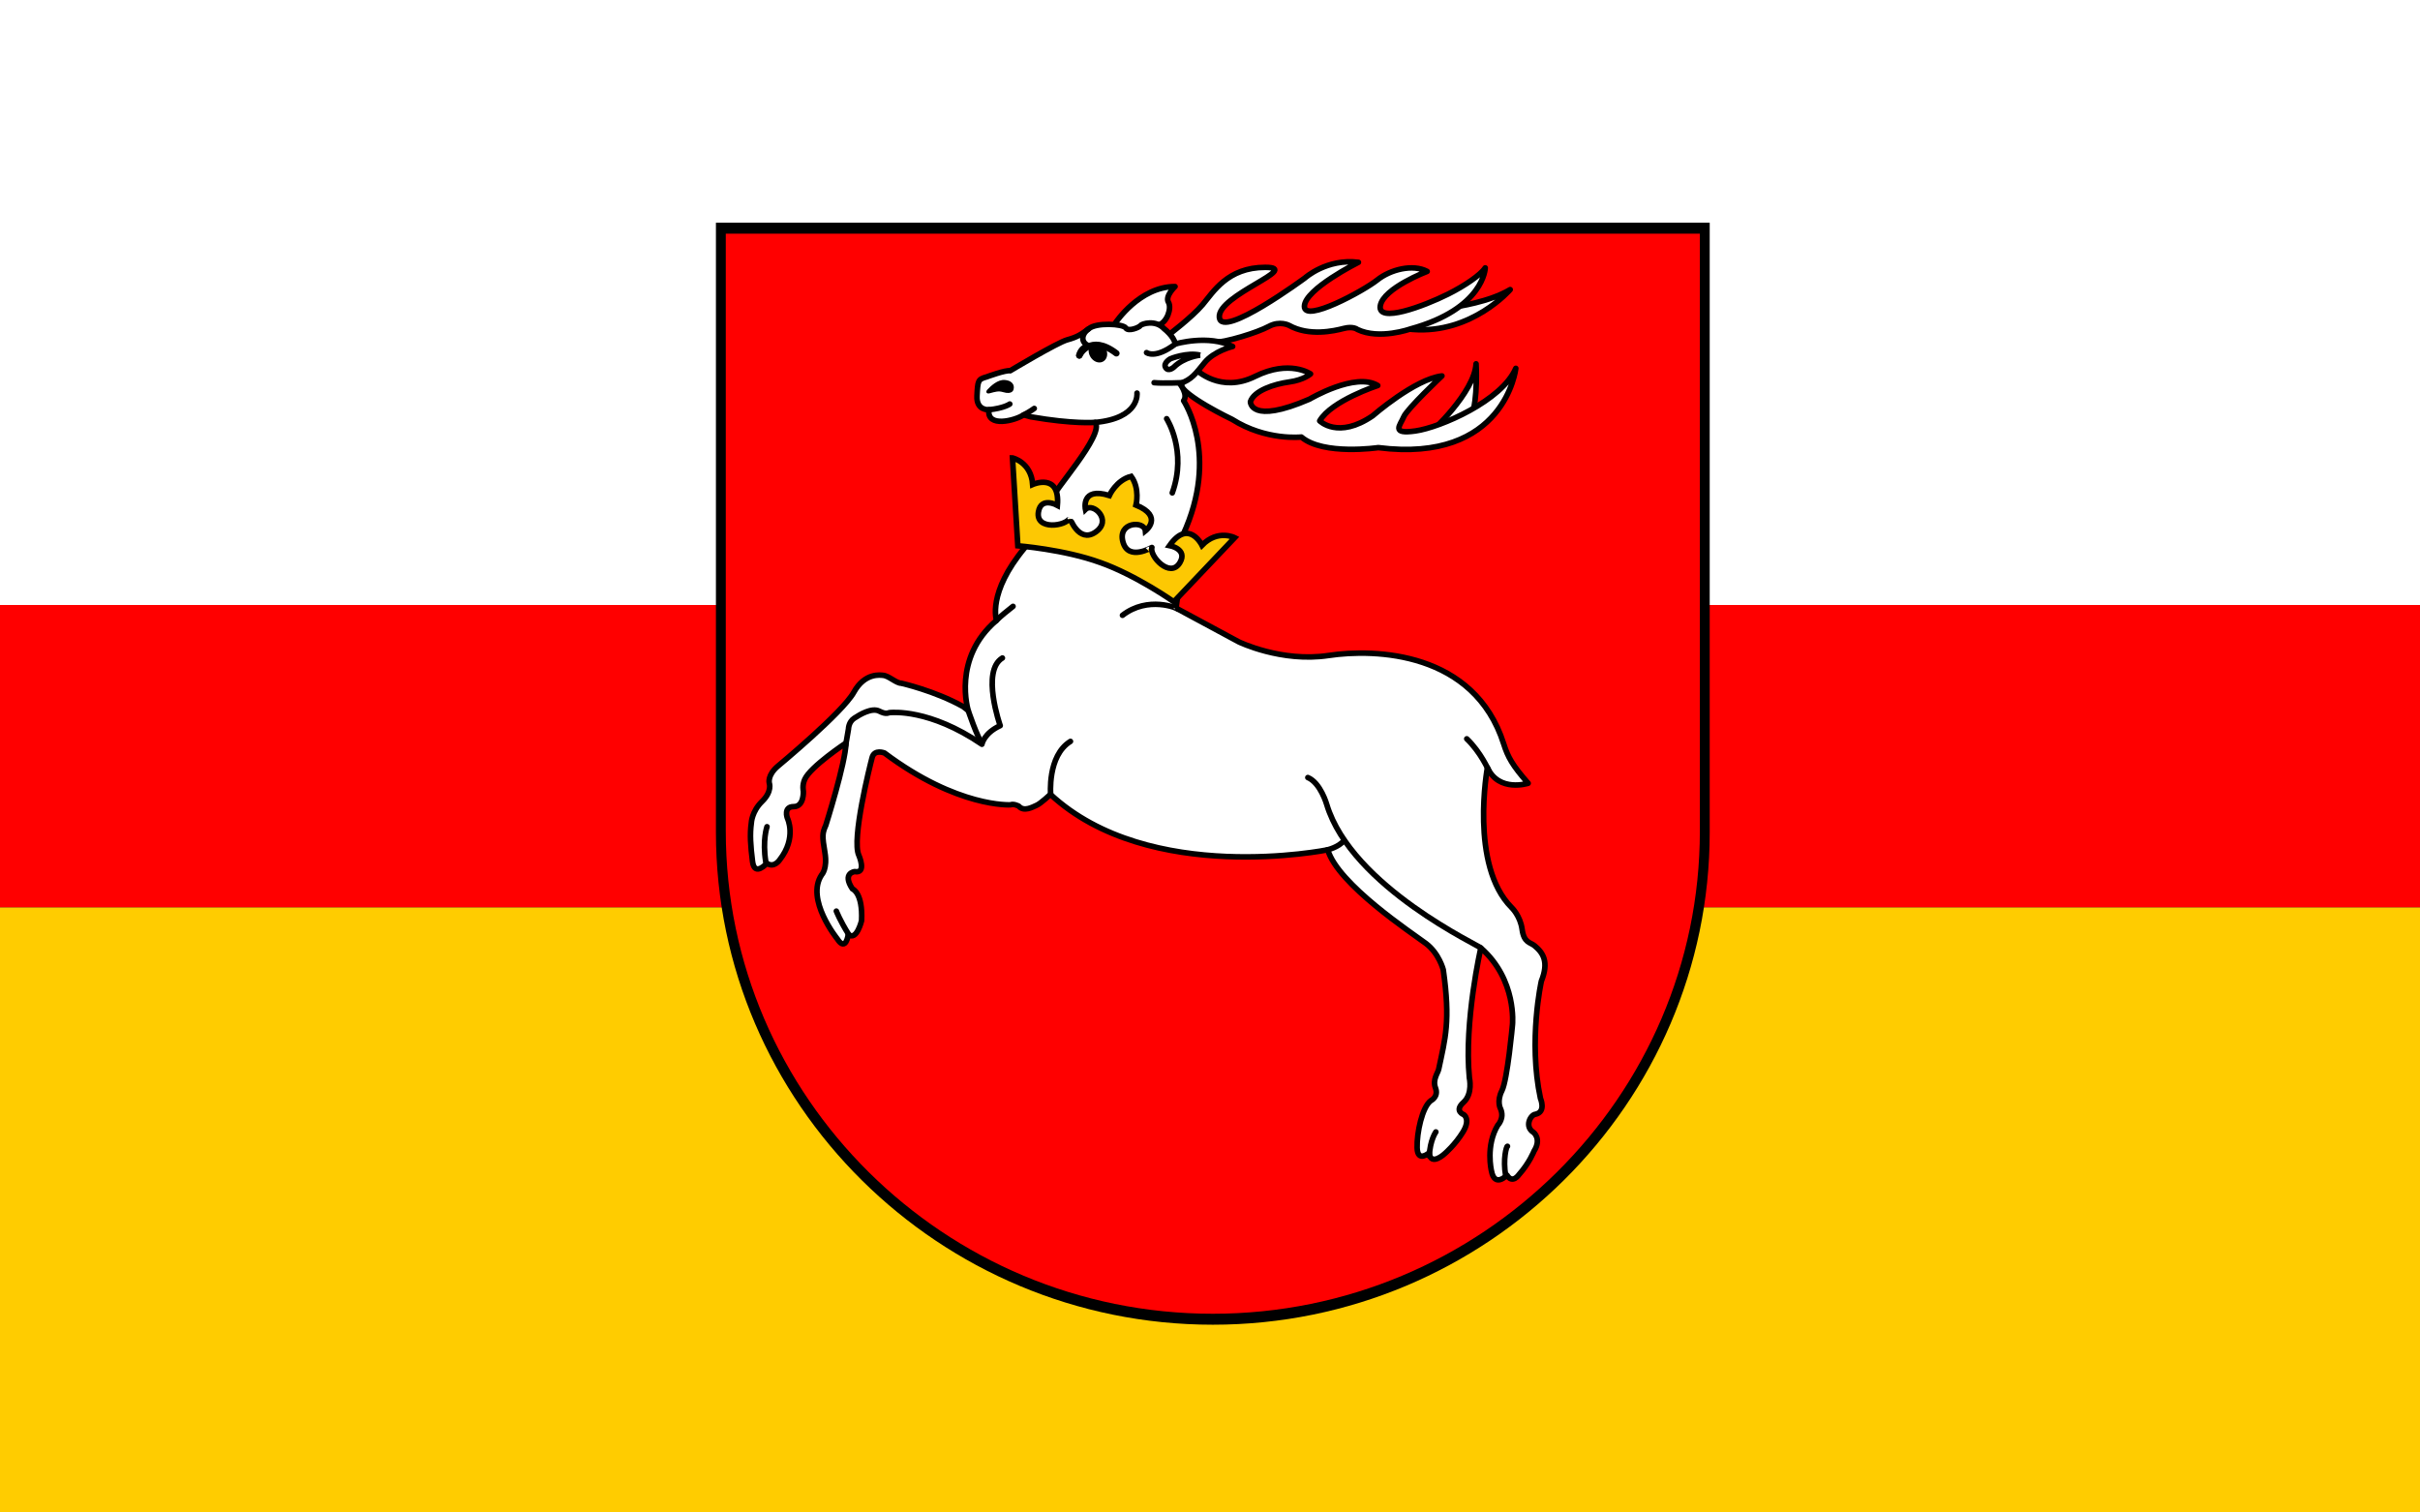 <svg height="500" width="800" xmlns="http://www.w3.org/2000/svg"><rect width="100%" height="100%" fill="#333333" stroke="none"/><path d="m0 0h800v200h-800z" fill="#fff"/><path d="m0 200h800v100h-800z" fill="#f00"/><path d="m0 300h800v200h-800z" fill="#fc0"/><g fill-rule="evenodd" transform="matrix(.552 0 0 .547 -233.255 32.921)"><path d="m851.316 74.411h595.152v368.424c0 163.872-133.704 297.576-297.576 297.576s-297.576-133.704-297.576-297.576z"/><path d="m857.22 81.034h583.344v361.08c0 160.632-131.04 291.672-291.672 291.672s-291.672-131.04-291.672-291.672z" fill="#f00"/></g><g stroke="#000" transform="matrix(.462 0 0 .458 229.662 62.433)"><g stroke-width="4"><path d="m301.041 96.756s17.129-26.241 42.641-26.241c0 0-7.289 6.925-4.738 11.298 2.551 4.373-1.093 14.578-6.925 16.401-5.831 1.822-8.383 9.111-8.383 9.111l-24.054-5.102z" fill="#fff" fill-rule="evenodd" stroke-linecap="round" stroke-linejoin="round"/><path d="m544.499 85.093s24.054-3.28 38.997-12.392c0 0-27.334 32.072-69.611 28.792-42.277-3.28 29.885-17.129 30.614-16.401z" fill="#fff" fill-rule="evenodd" stroke-linecap="round" stroke-linejoin="round"/><path d="m338.945 105.503s16.765-12.756 24.419-21.867 17.858-26.97 44.828-26.97-34.259 20.045-32.801 36.081 61.229-28.428 61.229-28.428 15.672-14.214 38.268-11.298c0 0-38.268 19.316-38.632 31.708-.364 12.392 42.641-11.298 52.117-18.952 9.476-7.654 25.512-11.663 35.717-6.196 0 0-31.343 12.027-33.53 24.783-2.187 12.756 30.692.576 48.473-8.383 11.936-6.014 23.325-13.849 26.605-18.952 0 0-.729 29.521-53.575 44.099 0 0-22.232 8.018-37.904.364 0 0-2.916-2.551-9.84-.729-6.925 1.822-24.783 5.831-38.997-2.187 0 0-6.56-3.645-14.578.729-8.018 4.373-30.979 11.663-40.455 11.663l-28.428 5.102z" fill="#fff" fill-rule="evenodd" stroke-linecap="round" stroke-linejoin="round"/><path d="m526.276 176.208s31.708-29.157 32.801-49.931c0 0 1.458 25.876-3.28 37.539s-29.157 13.12-29.521 12.392z" fill="#fff" fill-rule="evenodd" stroke-linecap="round" stroke-linejoin="round"/><path d="m358.99 130.651s17.129 17.129 41.913 4.738c24.783-12.392 39.726-1.822 39.726-1.822s-4.738 4.373-15.307 5.831c-10.569 1.458-25.148 6.196-27.699 14.214 0 0-.364 16.765 42.277-1.822 0 0 32.801-19.681 48.837-9.84 0 0-33.166 10.934-41.548 25.512 0 0 13.12 13.485 37.904-3.645 0 0 30.25-26.605 49.566-28.792 0 0-24.959 23.752-27.334 29.521-2.551 6.196-9.476 12.756 8.383 10.205s61.958-21.867 71.798-45.193c0 0-7.654 68.882-98.403 57.22 0 0-39.361 5.831-55.033-7.654 0 0-25.148 2.916-49.566-12.756 0 0-35.717-17.129-37.175-25.876-1.458-8.747 2.187-9.476 2.187-9.476z" fill="#fff" fill-rule="evenodd" stroke-linecap="round" stroke-linejoin="round"/><path d="m389.296 326.988s30.503 14.963 64.154 9.842c33.535-5.103 104.352-2.822 125.391 63.789 3.037 9.616 6.194 15.372 17.496 28.432 0 0-20.89 6.836-29.148-11.28 0 0-12.885 70.448 17.29 100.951 0 0 6.232 5.904 7.544 15.744 1.312 9.84 5.849 9.302 8.856 11.808 6.288 5.24 10.417 11.772 4.92 25.583 0 0-9.512 42.967-.656 84.622 0 0 4.264 9.84-3.608 11.48-3.279.217-8.195 8.815-1.312 13.12 0 0 5.904 4.592.328 13.448 0 0-3.28 8.528-10.824 17.056 0 0-4.592 6.888-8.528.328 0 0-8.856 9.512-11.152-3.28 0 0-4.264-18.039 4.592-32.799 0 0 4.92-4.92 1.968-11.808 0 0-2.952-5.248.984-13.12 3.936-7.872 7.544-47.559 7.544-47.559s3.28-32.471-22.631-55.43c0 0-12.136 53.134-8.2 93.805 0 0 2.624 11.48-4.264 17.711-6.888 6.232.328 8.856.328 8.856s4.92 3.28-.656 12.464c-5.576 9.184-12.792 15.416-12.792 15.416s-10.168 9.84-11.48-.328c0 0-8.2 7.216-8.528-3.608-.328-10.824 3.608-29.519 9.84-34.111 0 0 5.705-2.737 3.28-9.184-2.239-5.952 1.722-10.703 2.296-13.448 4.706-22.491 8.528-34.439 3.28-71.83 0 0-2.952-11.808-12.464-19.023-9.512-7.216-62.974-42.639-70.19-67.566 0 0-127.588 26.239-198.434-40.015 0 0-6.888 6.56-9.84 7.872-2.952 1.312-9.184 4.92-12.792.656 0 0-3.608-1.968-5.904-.984 0 0-37.719 2.296-90.197-37.391 0 0-7.216-2.952-8.856 3.28s-14.76 59.038-9.512 70.518c0 0 5.904 13.448-2.952 11.808 0 0-9.184.984-1.64 12.464 0 0 7.544 2.624 6.56 22.959 0 0-3.608 15.088-9.512 9.84 0 0-1.64 13.12-7.872 3.28 0 0-22.959-28.535-11.152-46.247 0 0 4.264-4.264 2.296-16.072-1.968-11.808-1.968-13.776.656-19.679 0 0 14.104-44.935 14.432-59.366 0 0-25.446 17.027-29.519 26.239-1.969 4.454-.984 8.528-.984 8.528s.656 11.152-6.888 11.152-4.592 8.2-4.592 8.2 7.064 14.134-5.488 30.252c0 0-3.994 6.134-9.129 2.425 0 0-8.844 10.128-10.27-1.284-1.426-11.411-1.997-19.685-.856-27.815 0 0 .285-8.273 7.703-15.548 7.417-7.275 5.135-13.266 5.135-13.266s-1.569-5.706 6.419-12.41c0 0 46.074-38.513 54.061-53.063 7.988-14.55 19.471-12.337 20.826-12.267 4.11.211 9.414 5.706 13.123 5.706 0 0 23.964 5.42 44.219 16.832l3.709 2.853s-11.697-37.658 20.255-65.045c0 0-6.847-19.685 20.255-52.492l8.559-37.943 12.553.571c-2.816-1.127 36.656-44.791 29.099-53.063 0 0-15.12 1.426-45.931-3.994l-5.135-1.426c-6.084 4.151-26.621 9.52-24.82-3.709 0 0-9.129.856-8.559-9.985.571-10.841.571-11.982 6.847-13.694 0 0 13.691-5.118 16.88-4.434 0 0 33.686-20.35 40.769-22.32 7.37-2.05 9.79-3.753 15.488-7.998 5.193-4.659 24.558-3.655 26.49-.568 1.756 2.805 9.496-.316 10.407-1.682.911-1.367 10.932-4.555 17.082 2.278 0 0 6.833 5.238 7.972 10.932 0 0 23.687-7.061 40.996 1.822 0 0-13.21 3.189-20.043 11.616-6.833 8.427-9.11 12.071-17.765 15.26 0 0 6.149 7.744 2.733 12.299 0 0 25.964 38.947-.456 96.797l5.011 25.509-7.744 10.932-2.278 16.399z" fill="#fff" fill-rule="evenodd" stroke-linecap="round" stroke-linejoin="round"/><path d="m227.375 194.219 3.812 63.406s33.316 2.665 58.969 12.094c.009.003.022-.003.031 0 25.739 9.187 52.625 28.312 52.625 28.312l43.531-46.25c0.0 0-12.082-6.232-23.375 5.469 0-0-9.506-19.448-23.219.219 0-0 13.197 2.48 7.406 12.312-6.956 11.813-21.997-4.897-20.031-10.938.076-.151-16.667 10.1-20.656-3.781-4.237-14.744 15.319-15.772 16-8.156 0 0 13.29-10.419-6.719-18.656 0.0 0 2.985-11.913-3.469-20.75-10.616 2.654-15.625 13.844-15.625 13.844-20.643-6.488-17.094 10.031-17.094 10.031 5.401-5.413 19.759 7.89 7.062 16.5-11.953 8.106-18.243-10.477-18.281-10.312-2.359 5.898-24.629 9.121-22.406-4.406 1.85-11.26 13.563-4.719 13.562-4.719 2.064-23.887-17.688-15.062-17.688-15.062-1.18-16.219-14.438-19.156-14.438-19.156z" fill="#fdc803" fill-rule="evenodd"/><path d="m562.507 547.983c.641-1.026-92.351-43.709-110.301-103.67 0 0-4.385-15.529-13.492-19.405" fill="none" stroke-linecap="round" stroke-linejoin="round"/><path d="m452.62 477.104s8.185-1.814 12.061-6.852" fill="none" stroke-linecap="round" stroke-linejoin="round"/><path d="m254.696 437.542s-2.559-28.319 14.159-38.725" fill="none" stroke-linecap="round" stroke-linejoin="round"/><path d="m107.978 401.783 2.037-11.942s.018-5.013 4.112-7.742c4.094-2.729 12.624-7.847 17.912-5.118 5.288 2.729 6.312 1.024 7.847 1.024s28.068-2.868 65.599 22.891c0 0 1.35-7.953 13.102-13.437 0 0-13.841-39.435 1.567-48.836" fill="none" stroke-linecap="round" stroke-linejoin="round"/><path d="m195.606 376.23s6.529 19.848 10.185 24.288" fill="none"/><path d="m345.48 303.183c.073-.436-21.099-9.632-39.406 4.623" fill="#fff" fill-rule="evenodd" stroke-linecap="round" stroke-linejoin="round"/><path d="m337.684 165.902s14.857 23.214 4.024 53.547" fill="#fff" fill-rule="evenodd" stroke-linecap="round" stroke-linejoin="round"/><path d="m349.136 139.903s-13.928.619-20.428 0" fill="#fff" fill-rule="evenodd" stroke-linecap="round" stroke-linejoin="round"/><path d="m361.657 120.026s-11.368 1.213-18.795 8.64c0 0-3.941 3.638-5.911.303-1.97-3.335 3.486-6.366 3.486-6.366s11.823-4.85 21.22-2.577z" fill="#fff" fill-rule="evenodd"/><path d="m323.309 118.207s6.28 4.85 20.766-6.366" fill="#fff" fill-rule="evenodd" stroke-linecap="round" stroke-linejoin="round"/><path d="m316.464 147.41s2.257 18.11-29.797 21.159" fill="#fff" fill-rule="evenodd" stroke-linecap="round" stroke-linejoin="round"/><path d="m225.431 155.297s-3.892 3.005-15.226 4.183" fill="none" stroke-linecap="round" stroke-linejoin="round"/><path d="m242.943 158.505s-3.09 2.336-7.473 4.584" fill="none" stroke-linecap="round" stroke-linejoin="round"/></g><path d="m210.109 145.639c2.412-2.642 7.155-7.151 11.791-6.677 6.55.668 5.347 5.08 5.347 5.08s.139 3.704-6.412 1.7c-3.487-1.067-5.74-.307-9.954.822-2.249.603-.773-.924-.773-.924z" fill-rule="evenodd" stroke-width="2"/><path d="m293.543 118.777a5.607 4.269 0 1 1 -11.215 0 5.607 4.269 0 1 1 11.215 0z" stroke-linecap="round" stroke-linejoin="round" stroke-width="4" transform="matrix(.494 .87 -.87 .494 249.589 -191.195)"/><path d="m275.186 120.237s7.483-16.213 26.514-1.521" fill="none" stroke-linecap="round" stroke-linejoin="round" stroke-width="4.6"/><path d="m568.037 419.654s-5.613-13.05-15.615-22.693" fill="none" stroke-linecap="round" stroke-linejoin="round" stroke-width="4"/><path d="m215.655 311.738c3.498-3.544 7.645-6.844 12.102-10.388" fill="none" stroke-linecap="round" stroke-linejoin="round" stroke-width="4"/><path d="m51.712 460.411s-3.398 9.769-.849 25.484" fill="none" stroke-linecap="round" stroke-linejoin="round" stroke-width="4"/><path d="m101.328 521.316s2.548 6.796 8.919 16.989" fill="none" stroke-linecap="round" stroke-linejoin="round" stroke-width="4"/><path d="m530.312 680.705s-4.247 5.946-4.672 17.414" fill="none" stroke-linecap="round" stroke-linejoin="round" stroke-width="4"/><path d="m581.538 691.066c-.705-.141-3.352 9.269-1.274 21.237" fill="none" stroke-linecap="round" stroke-linejoin="round" stroke-width="4"/><path d="m275.414 96.885c-4.005 2.648-6.724 9.317.632 12.28" fill="none" stroke-linecap="round" stroke-width="4" transform="translate(6.259 4.312)"/><path d="m275.186 120.237s.987-6.18 7.178-6.76" fill="none" stroke-linecap="round" stroke-linejoin="round" stroke-width="4.6"/></g></svg>